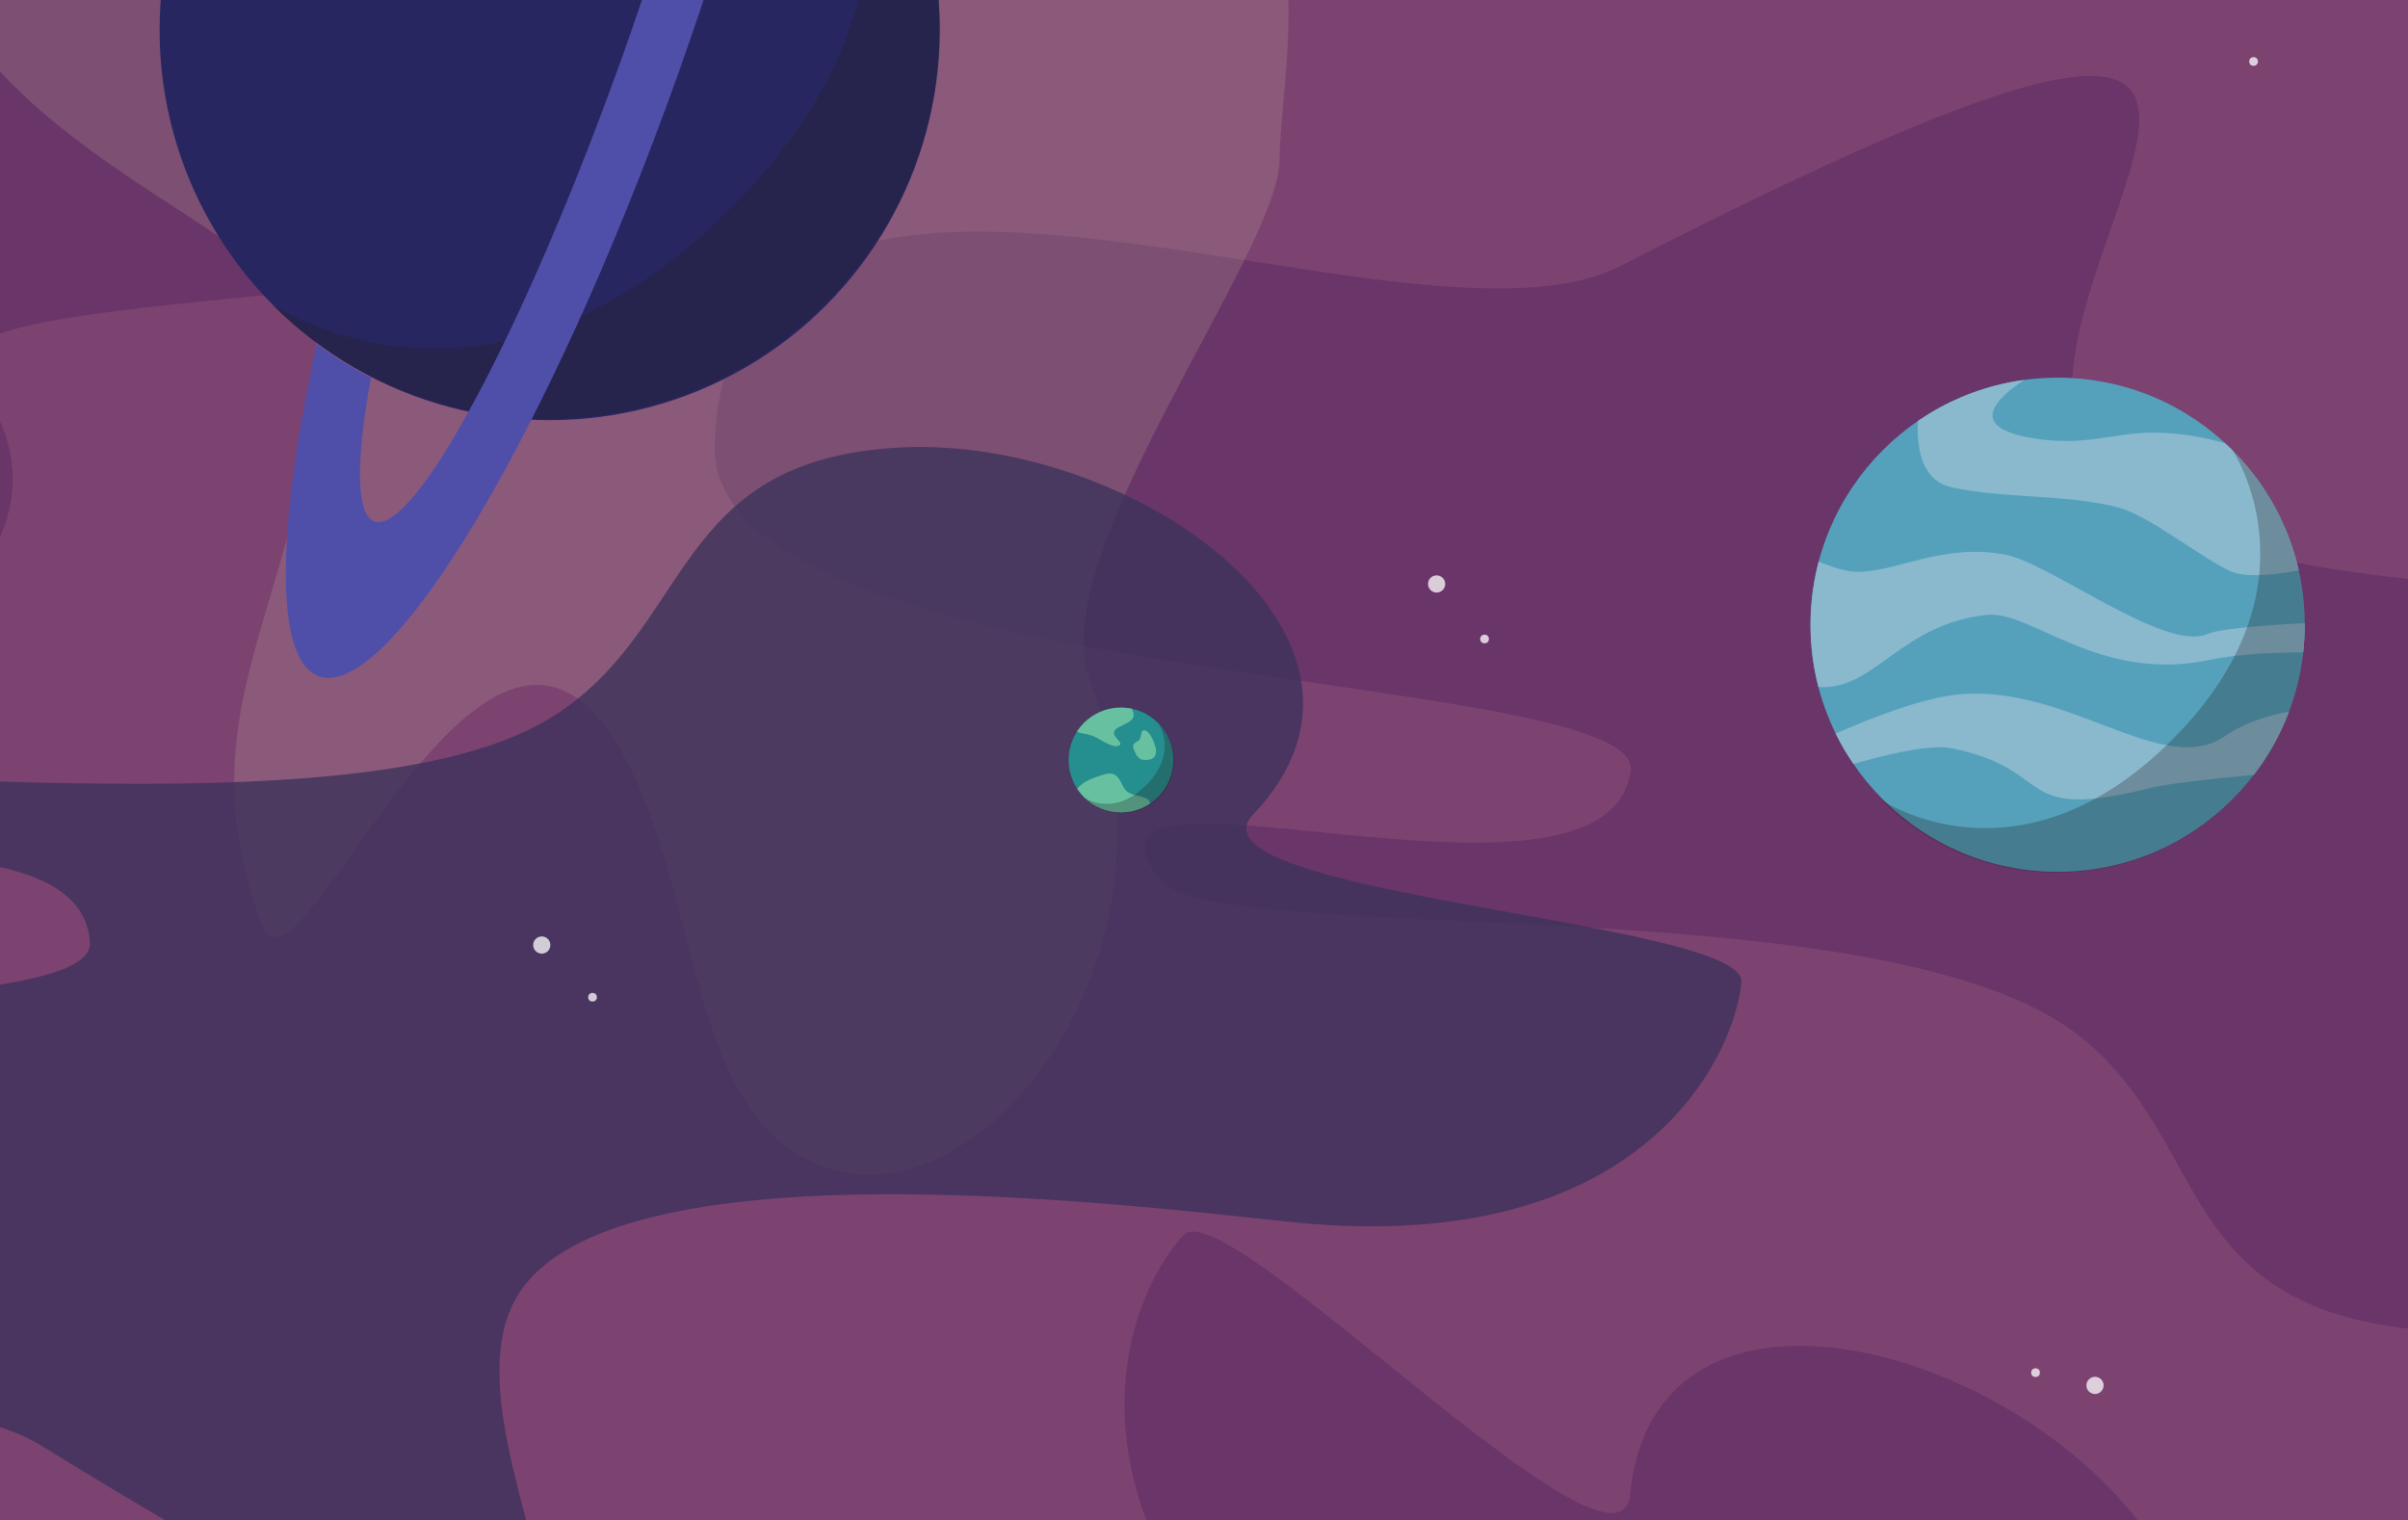 <?xml version="1.0" encoding="UTF-8"?>
<svg id="Layer_1" data-name="Layer 1" xmlns="http://www.w3.org/2000/svg" xmlns:xlink="http://www.w3.org/1999/xlink" viewBox="0 0 1700.7 1073.53">
  <defs>
    <style>
      .cls-1 {
        clip-path: url(#clippath);
      }

      .cls-2 {
        fill: none;
      }

      .cls-2, .cls-3, .cls-4, .cls-5, .cls-6, .cls-7, .cls-8, .cls-9, .cls-10, .cls-11, .cls-12, .cls-13, .cls-14 {
        stroke-width: 0px;
      }

      .cls-3 {
        fill: #3d325b;
      }

      .cls-3, .cls-4 {
        opacity: .8;
      }

      .cls-3, .cls-4, .cls-5, .cls-6 {
        isolation: isolate;
      }

      .cls-4 {
        fill: #636;
      }

      .cls-15 {
        clip-path: url(#clippath-1);
      }

      .cls-5 {
        fill: #231f20;
        opacity: .28;
      }

      .cls-6 {
        fill: #c7b299;
        opacity: .21;
      }

      .cls-16 {
        opacity: .75;
      }

      .cls-7 {
        fill: #4f4faa;
      }

      .cls-8 {
        fill: #282660;
      }

      .cls-9 {
        fill: #7c4371;
      }

      .cls-10 {
        fill: #55a1bc;
      }

      .cls-11 {
        fill: #8ab9ce;
      }

      .cls-12 {
        fill: #258e8e;
      }

      .cls-13 {
        fill: #fff;
      }

      .cls-14 {
        fill: #67c1a0;
      }
    </style>
    <clipPath id="clippath">
      <circle class="cls-2" cx="791.72" cy="536.74" r="37"/>
    </clipPath>
    <clipPath id="clippath-1">
      <circle class="cls-2" cx="1453.22" cy="441.24" r="174.5"/>
    </clipPath>
  </defs>
  <g id="baggrund">
    <rect class="cls-9" x="-111.28" y="-4.26" width="1920" height="1080"/>
  </g>
  <g id="støvskyer">
    <path class="cls-4" d="M1151.72,544.74c11-74-653.51-55.16-647-231,11-297,488-48,640-126,601.65-308.74,266-6,326.14,128.64,56.3,126.04,481.84,97.36,556.86,97.36,243,0,289,149.22,289,194s-401.95,30.72-353,91c108,133-105.7,259.78-268,239-164-21-135.16-140.7-233.83-211-143.17-102-603.97-57.26-642.17-105-84-105,314.02,43.93,332-77Z"/>
    <path class="cls-4" d="M-832.28,110.74c11-74-653.51-55.16-647-231,11-297,488-48,640-126,601.65-308.74,266-6,326.14,128.64C-456.84,8.42-31.3-20.26,43.72-20.26c243,0,289,149.22,289,194S-69.23,204.46-20.28,264.74c108,133-105.7,259.78-268,239-164-21-135.16-140.7-233.83-211-143.17-102-603.97-57.26-642.17-105-84-105,314.02,43.93,332-77Z"/>
    <path class="cls-4" d="M1620.59,1735.76c-59.84,44.9,426.05,498.6,297.82,619.09-216.59,203.52-380.84-308.88-543.78-360.25-644.96-203.31-193.42-182.71-141.55-320.75,48.55-129.22-274.28-407.95-327.64-460.68-172.84-170.81-100.67-309.28-69.19-341.13,30.29-30.65,307.49,260.69,315.04,183.4,16.67-170.51,257.79-110.48,358.62,18.39,101.89,130.22-2.77,195.08,18,314.44,30.13,173.19,389.34,465.27,382.95,526.07-14.06,133.73-192.47-251.98-290.27-178.6v.02Z"/>
    <path class="cls-6" d="M224.26,256.68c7.38-107.29-300.91-137.99-296.54-392.94,7.39-430.61,189.75-11.58,291.84-124.67,404.1-447.64,322.77,1.46,363.16,196.67,37.81,182.75,154.61-72,205-72,163.21,0,116,184.08,116,249s-166.97,279.82-134.09,367.22c72.54,192.83-70.99,376.65-180,346.52-110.15-30.45-90.78-204-157.05-305.92-96.16-147.89-222.21,201.4-247.86,132.18-56.42-152.24,27.46-220.72,39.54-396.06h0Z"/>
    <path class="cls-3" d="M63.54,665.31c5.18,74.63-655.82,3.91-663.08,179.73-12.25,296.95,482.76,85.99,628.19,175.64,575.68,354.82,264.72,26.77,335.19-102.76,65.98-121.26,487.98-59.4,562.77-53.54,242.26,18.99,299.78-126.18,303.28-170.82,3.37-42.96-398.32-62.04-344.81-118.31,118.06-124.15-85.07-267.25-248.5-259.22-165.14,8.12-145.74,129.71-249.61,192.08-150.7,90.5-606.6,9.88-648.41,54.49-91.95,98.11,316.5-19.26,324.97,102.71h0Z"/>
  </g>
  <g id="baggrund_stjerner" data-name="baggrund stjerner">
    <g class="cls-16">
      <circle class="cls-13" cx="1014.64" cy="412.42" r="6.08"/>
      <circle class="cls-13" cx="1479.64" cy="978.42" r="6.08"/>
      <circle class="cls-13" cx="1437.64" cy="969.42" r="3.08"/>
      <circle class="cls-13" cx="1591.64" cy="43.42" r="3.08"/>
      <circle class="cls-13" cx="382.64" cy="667.42" r="6.08"/>
      <circle class="cls-13" cx="418.48" cy="704.28" r="3.08"/>
      <circle class="cls-13" cx="1048.48" cy="451.28" r="3.08"/>
      <circle class="cls-13" cx="415.48" cy="245.28" r="3.08"/>
    </g>
  </g>
  <g id="jorden">
    <circle class="cls-12" cx="791.72" cy="536.74" r="37"/>
    <g class="cls-1">
      <g>
        <path class="cls-14" d="M757.72,570.74c0-10.98,1-18,23-24,9.65-2.63,10.59,6.9,14,11,5,6,17.63,3.31,17.63,10.18,0,10.98-27.27,19.88-38.25,19.88s-16.37-6.08-16.37-17.06h-.01Z"/>
        <path class="cls-14" d="M810.36,536.64c-4.21.29-6.93.09-9.81-8.18-1.27-3.63,2.37-4.24,3.85-5.66,2.17-2.08.8-6.85,3.43-7.03,4.21-.29,8.35,9.93,8.64,14.14s-1.9,6.44-6.11,6.73Z"/>
        <path class="cls-14" d="M770.72,490.74c9.6-5.33,17.85-8.03,28.62,9.99,5.38,9.01-6.9,10.59-11,14-6,5,7.38,10.01,1.38,12.01-4.68,1.56-12.5-4.89-18-7-6.75-2.59-13-.95-13-7,0-10.98,3-17,12-22Z"/>
      </g>
    </g>
    <path class="cls-5" d="M818.43,511.26s13.93,20.38-8.96,43.27-43.29,8.98-43.29,8.98c14.43,14.43,37.82,14.43,52.25,0s14.43-37.82,0-52.25Z"/>
  </g>
  <g id="venus">
    <circle class="cls-10" cx="1453.22" cy="441.24" r="174.5"/>
    <g id="Layer_12" data-name="Layer 12">
      <g class="cls-15">
        <g>
          <path class="cls-11" d="M1638.1,399.88s-44.57,10.91-61.49,3.99c-19.87-8.12-58.07-39.63-80.66-45.52-36.74-9.58-83.14-6.16-118.2-14.38-35.41-8.3-19.97-69.48-19.97-69.48l84.65-13.58s-79.08,39.93,0,49.51c26.35,3.19,41.53-1.6,63.09-3.99,52.48-5.83,100.63,19.97,100.63,19.97l31.95,73.47h0Z"/>
          <path class="cls-11" d="M1677.23,540.44s-129.38,8.78-158.13,15.97c-98.45,24.61-65.49-12.78-140.56-27.95-35.33-7.14-158.93,41.53-158.93,41.53l4.79-16.77s100.63-55.11,154.93-62.29c78.48-10.39,147.99,60.07,192.47,28.75,35.16-24.76,105.42-22.36,105.42-22.36v43.13h0Z"/>
          <path class="cls-11" d="M1651.68,461.38s-53.51-3.19-91.84,4.79c-77.6,16.17-125.31-35.28-156.53-31.95-59.9,6.39-78.27,51.11-115.8,51.11-24.81,0-67.88-36.74-67.88-36.74l15.17-79.86s51.1,35.14,77.18,35.14c28.14,0,60.98-20.76,104.9-11.98,31.8,6.36,112.44,68.9,142.16,55.9,12.78-5.59,75.87-7.99,75.87-7.99l16.77,21.56v.02Z"/>
        </g>
      </g>
    </g>
    <path class="cls-5" d="M1576.46,317.6s65.98,96.51-42.41,204.9-205.03,42.54-205.03,42.54c68.33,68.33,179.11,68.33,247.44,0,68.33-68.33,68.33-179.11,0-247.44Z"/>
  </g>
  <g id="saturn">
    <circle class="cls-8" cx="388.22" cy="21.24" r="275.5"/>
    <path class="cls-5" d="M582.72-176.26s104.26,152.51-67.02,323.78c-171.27,171.27-323.98,67.22-323.98,67.22,107.97,107.97,283.03,107.97,391,0,107.97-107.97,107.97-283.03,0-391Z"/>
    <path class="cls-7" d="M551.27-435.1c-31.78-11.35-89.41,61.75-150.34,181.57,14.88.7,29.84,2.62,44.76,5.83,29.05-52.59,53.28-82.29,66.53-77.56,28.3,10.11-4.22,173.55-72.64,365.05-68.42,191.5-146.83,338.54-175.13,328.43-13.2-4.72-13.17-42.8-2.43-101.52-13.57-6.96-26.35-14.95-38.3-23.83-28.58,130.78-30.23,223.41,1.47,234.74,49.83,17.81,163.23-172.07,253.28-424.1s122.65-470.78,72.81-488.58v-.03Z"/>
  </g>
</svg>